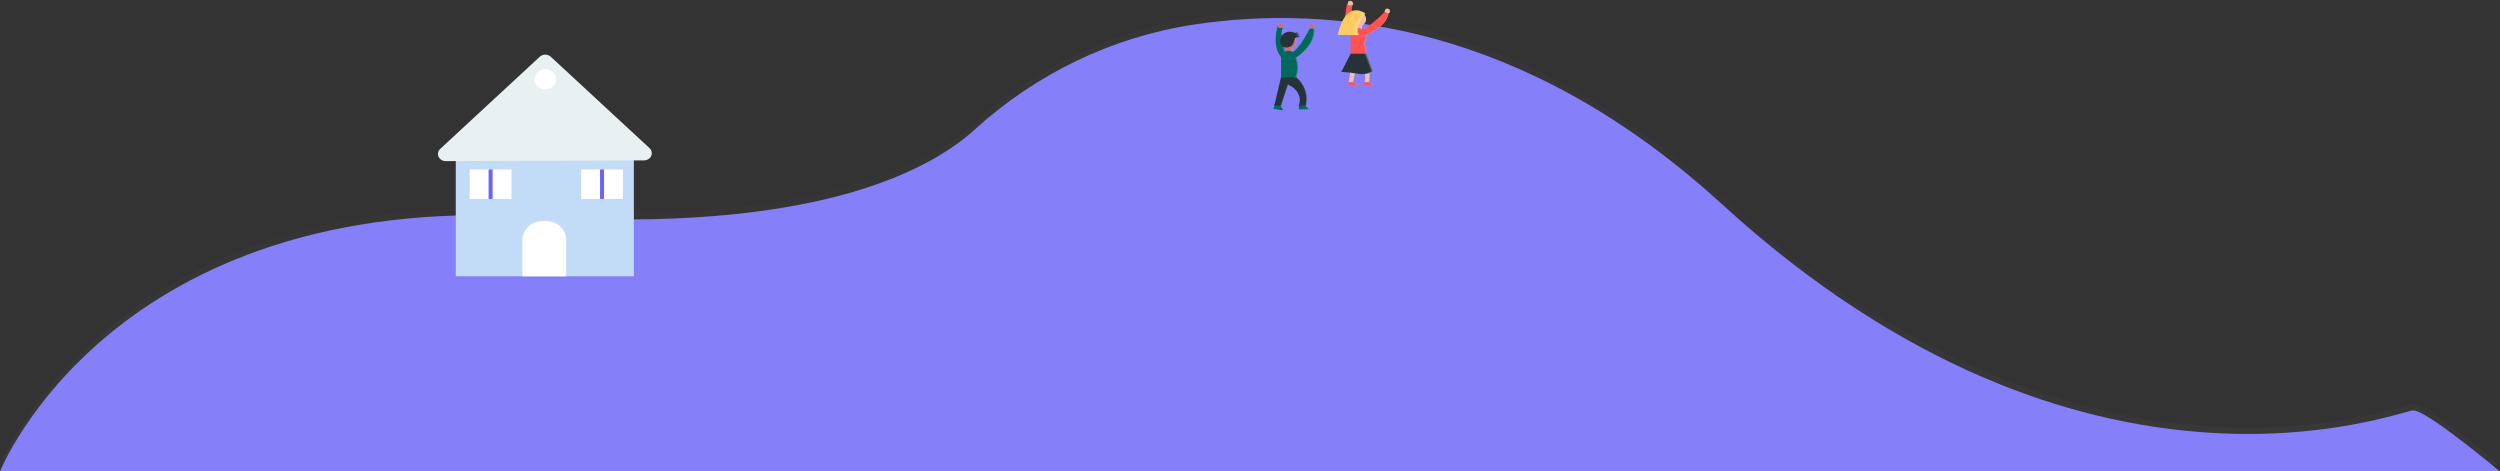 <svg width="1209" height="228" viewBox="0 0 1209 228" fill="none" xmlns="http://www.w3.org/2000/svg">
<rect x="0" y="0" width="1209" height="228" fill="#333333" stroke="none"/>
<g opacity="0.5">
<path opacity="0.5" d="M1167.24 195.423C1160.64 195.423 1008.82 256.51 832.813 95.651C737.23 8.31 643.604 -0.991 577.992 8.753C537.669 14.734 500.852 32.955 471.688 59.349C448.234 80.661 391.467 109.703 258.463 101.771C53.85 89.556 -0.055 224.959 -0.055 224.959H1208.95C1208.95 224.959 1173.8 195.423 1167.24 195.423Z" fill="url(#paint0_linear)"/>
</g>
<path d="M0 228C0 228 53.905 92.597 258.518 104.812C391.522 112.782 448.302 83.702 471.688 62.402C500.797 35.958 537.601 17.788 577.883 11.807C643.495 2.063 737.134 11.363 832.704 98.705C1008.71 259.564 1160.53 198.477 1167.13 198.477C1173.73 198.477 1208.93 228 1208.93 228H0Z" fill="#8982FF"/>
<path opacity="0.02" d="M0 228C0 228 53.905 92.597 258.518 104.812C391.522 112.782 448.302 83.702 471.688 62.402C500.797 35.958 537.601 17.788 577.883 11.807C643.495 2.063 737.134 11.363 832.704 98.705C1008.71 259.564 1160.53 198.477 1167.13 198.477C1173.73 198.477 1208.93 228 1208.93 228H0Z" fill="black"/>
<path d="M306.536 74.389H220.413V133.601H306.536V74.389Z" fill="#C2DBF7"/>
<path d="M212.91 71.982L261.037 27.443C261.386 27.119 261.8 26.863 262.256 26.688C262.711 26.513 263.2 26.423 263.693 26.423C264.187 26.423 264.676 26.513 265.131 26.688C265.587 26.863 266.001 27.119 266.35 27.443L314.094 71.627C314.619 72.112 314.977 72.73 315.123 73.403C315.268 74.076 315.195 74.774 314.912 75.409C314.63 76.043 314.15 76.586 313.534 76.969C312.918 77.351 312.193 77.556 311.451 77.557L215.607 77.912C214.861 77.921 214.128 77.723 213.504 77.345C212.879 76.966 212.391 76.424 212.101 75.787C211.812 75.15 211.734 74.448 211.878 73.77C212.022 73.092 212.381 72.469 212.91 71.982Z" fill="#F3FCFD"/>
<path opacity="0.05" d="M212.91 71.982L261.037 27.443C261.386 27.119 261.8 26.863 262.256 26.688C262.711 26.513 263.2 26.423 263.693 26.423C264.187 26.423 264.676 26.513 265.131 26.688C265.587 26.863 266.001 27.119 266.35 27.443L314.094 71.627C314.619 72.112 314.977 72.73 315.123 73.403C315.268 74.076 315.195 74.774 314.912 75.409C314.63 76.043 314.15 76.586 313.534 76.969C312.918 77.351 312.193 77.556 311.451 77.557L215.607 77.912C214.861 77.921 214.128 77.723 213.504 77.345C212.879 76.966 212.391 76.424 212.101 75.787C211.812 75.15 211.734 74.448 211.878 73.77C212.022 73.092 212.381 72.469 212.91 71.982Z" fill="black"/>
<path d="M262.365 106.89H264.091C266.669 106.89 269.141 107.838 270.964 109.525C272.788 111.212 273.812 113.501 273.812 115.887V133.626H252.644V115.887C252.644 113.501 253.668 111.212 255.491 109.525C257.314 107.838 259.787 106.89 262.365 106.89Z" fill="white"/>
<path d="M263.707 43.231C266.634 43.231 269.006 41.036 269.006 38.327C269.006 35.619 266.634 33.424 263.707 33.424C260.781 33.424 258.408 35.619 258.408 38.327C258.408 41.036 260.781 43.231 263.707 43.231Z" fill="white"/>
<path d="M247.359 81.954H227.15V96.196H247.359V81.954Z" fill="white"/>
<path d="M238.213 81.954H236.282V96.196H238.213V81.954Z" fill="#6C63FF"/>
<path d="M301.237 81.954H281.027V96.196H301.237V81.954Z" fill="white"/>
<path d="M292.104 81.954H290.174V96.196H292.104V81.954Z" fill="#6C63FF"/>
<g opacity="0.2">
<path opacity="0.2" d="M619.562 11.692C619.383 11.655 619.562 11.692 619.562 11.692V11.692Z" fill="url(#paint1_linear)"/>
</g>
<g opacity="0.2">
<path opacity="0.2" d="M621.547 48.489H621.711C621.745 48.477 621.775 48.457 621.796 48.43C621.818 48.403 621.831 48.371 621.834 48.337C621.844 48.287 621.844 48.236 621.834 48.185V48.059C621.697 47.755 621.382 47.349 621.204 46.994L621.122 46.804C621.114 46.72 621.114 46.635 621.122 46.551C621.122 46.551 621.122 46.475 621.122 46.437L624.08 37.453L624.148 37.238C624.148 37.238 627.913 38.733 628.885 41.723C629.445 43.173 629.474 44.754 628.968 46.221L628.899 46.373H628.968V48.021H633.075C633.363 47.894 632.979 47.565 632.596 47.235L632.5 47.146L632.254 46.906C632.184 46.832 632.124 46.752 632.076 46.665L632.007 46.513V46.424H631.884V46.285C632.397 44.084 632.28 41.796 631.546 39.65C630.811 37.503 629.483 35.571 627.694 34.044C628.685 31.311 628.685 28.352 627.694 25.618C628.078 25.365 635.54 20.372 635.485 13.91C635.507 13.564 635.507 13.217 635.485 12.871C635.485 12.871 636.128 12.377 635.485 11.477V11.401H635.416H634.965C634.67 11.428 634.384 11.515 634.129 11.655C634.129 11.655 633.705 12.922 634.129 13.251H634.02C634.02 13.251 629.597 22.121 626.64 23.388L626.435 23.274V22.121C626.438 22.07 626.438 22.02 626.435 21.969C626.437 21.923 626.437 21.876 626.435 21.83C626.767 21.67 627.067 21.46 627.324 21.209C627.423 21.113 627.514 21.011 627.598 20.905L627.708 20.753L627.817 20.575L627.9 20.41C627.958 20.291 628.009 20.168 628.05 20.043V19.891V19.701C628.05 19.701 628.05 19.599 628.05 19.549C628.05 19.485 628.05 19.422 628.05 19.346C628.05 18.983 627.981 18.622 627.845 18.282C627.845 18.189 627.804 18.096 627.722 18.003L627.653 17.864L627.557 17.712C627.631 17.627 627.719 17.555 627.817 17.496C628.007 17.398 628.217 17.337 628.434 17.319H628.968H629.077C629.155 17.29 629.229 17.252 629.296 17.205C629.4 17.124 629.522 17.063 629.652 17.027H628.844H628.721H628.612H628.488H628.379H628.269H628.16H628.05H627.941L627.722 16.939C627.835 16.981 627.955 17.007 628.078 17.015H628.543H628.625L628.707 16.951V16.85H628.557H628.461C628.275 16.873 628.086 16.873 627.9 16.85H627.502H627.324L627.16 16.787C627.385 16.862 627.634 16.852 627.851 16.758C628.068 16.664 628.236 16.494 628.317 16.286C628.399 16.078 628.388 15.848 628.286 15.647C628.185 15.446 628.001 15.291 627.776 15.215L627.927 15.127C628.085 15.001 628.183 14.824 628.201 14.633C628.22 14.553 628.22 14.471 628.201 14.392L628.105 14.468H628.023C627.764 14.637 627.449 14.717 627.133 14.696H627.023C626.744 14.629 626.473 14.536 626.215 14.417L625.983 14.341H625.914H625.723H625.613H625.462H624.737C623.714 14.373 622.739 14.752 621.998 15.405C621.828 15.562 621.672 15.731 621.533 15.912C621.433 14.984 621.619 14.049 622.067 13.213H621.985H621.738L621.615 13.429C621.68 13.123 621.805 12.831 621.985 12.567H621.903C622.084 12.379 622.185 12.135 622.185 11.883C622.185 11.63 622.084 11.387 621.903 11.199C621.259 10.299 620.068 10.996 620.068 10.996C619.972 11.289 619.908 11.591 619.876 11.896L619.684 11.819C619.465 12.504 617.028 20.36 621.054 25.378C621.048 25.483 621.048 25.589 621.054 25.694V34.158L618.315 45.765L617.781 47.957L621.629 48.54L621.547 48.489ZM622.231 21.057C622.448 21.223 622.688 21.364 622.943 21.475C622.935 21.555 622.935 21.636 622.943 21.716V22.818L622.71 22.919C622.532 22.375 622.382 21.741 622.217 21.057H622.231Z" fill="url(#paint2_linear)"/>
</g>
<path d="M635.526 13.86C635.526 13.86 636.238 13.302 635.526 12.314C634.814 11.325 633.5 12.098 633.5 12.098C633.5 12.098 633.02 13.53 633.5 13.86C633.979 14.189 635.526 13.86 635.526 13.86Z" fill="#CA7070"/>
<path d="M628.16 50.808H631.446C631.434 50.953 631.456 51.097 631.51 51.233C631.565 51.369 631.65 51.492 631.761 51.594C632.199 52.063 633.13 52.633 632.678 52.861H628.16V50.808Z" fill="#00695C"/>
<path opacity="0.2" d="M631.514 51.594C631.403 51.492 631.318 51.369 631.264 51.233C631.209 51.097 631.187 50.953 631.199 50.808H631.432C631.42 50.953 631.442 51.097 631.496 51.233C631.551 51.369 631.636 51.492 631.747 51.594C632.185 52.063 633.116 52.633 632.664 52.861H632.432C632.842 52.633 631.952 52.063 631.514 51.594Z" fill="white"/>
<path d="M616.439 50.187L619.561 50.694C619.477 51.032 619.525 51.387 619.698 51.695C620.04 52.342 620.793 53.178 620.342 53.355L615.892 52.684L616.439 50.187Z" fill="#00695C"/>
<path d="M617.945 12.516C617.945 12.516 614.427 22.793 620.328 28.482L622.039 27.215C622.039 27.215 618.548 16.001 620.506 13.365C617.055 12.364 617.945 12.516 617.945 12.516Z" fill="#00695C"/>
<path d="M620.383 13.416C620.383 13.416 621.095 12.858 620.383 11.87C619.671 10.882 618.356 11.655 618.356 11.655C618.356 11.655 617.877 13.087 618.356 13.416C618.835 13.745 620.383 13.416 620.383 13.416Z" fill="#CA7070"/>
<path opacity="0.2" d="M619.424 51.645C619.251 51.337 619.203 50.982 619.287 50.644L616.439 50.213L619.561 50.694C619.477 51.032 619.525 51.387 619.698 51.695C620.04 52.342 620.793 53.178 620.342 53.355H620.15C620.451 53.051 619.753 52.266 619.424 51.645Z" fill="white"/>
<path d="M623.176 26.67H623.45C624.297 26.67 624.983 26.035 624.983 25.251V23.502C624.983 22.718 624.297 22.083 623.45 22.083H623.176C622.329 22.083 621.642 22.718 621.642 23.502V25.251C621.642 26.035 622.329 26.67 623.176 26.67Z" fill="#CA7070"/>
<path opacity="0.2" d="M621.793 27.886C621.793 27.886 618.343 16.812 620.218 14.088H620.492H620.574C618.616 16.723 622.108 27.937 622.108 27.937L620.396 29.204L620.246 29.052L621.793 27.886Z" fill="white"/>
<path d="M623.244 23.692C625.286 23.692 626.941 22.161 626.941 20.271C626.941 18.382 625.286 16.85 623.244 16.85C621.203 16.85 619.548 18.382 619.548 20.271C619.548 22.161 621.203 23.692 623.244 23.692Z" fill="#CA7070"/>
<path opacity="0.2" d="M624.559 25.124V23.629C624.572 23.52 624.572 23.409 624.559 23.299C625.282 22.957 625.864 22.404 626.213 21.725C626.563 21.047 626.661 20.28 626.493 19.544C626.324 18.809 625.899 18.145 625.282 17.656C624.665 17.166 623.891 16.879 623.08 16.837H623.285C624.115 16.836 624.92 17.093 625.572 17.567C626.225 18.041 626.686 18.704 626.882 19.45C627.078 20.196 626.997 20.981 626.653 21.679C626.308 22.377 625.72 22.948 624.983 23.299C624.996 23.409 624.996 23.52 624.983 23.629V25.124C624.983 25.534 624.807 25.927 624.494 26.217C624.181 26.507 623.756 26.67 623.313 26.67H623.107C623.511 26.62 623.882 26.436 624.149 26.151C624.417 25.867 624.562 25.501 624.559 25.124Z" fill="white"/>
<path d="M619.493 37.326C619.493 37.326 626.626 38.074 626.886 37.326C628.004 34.282 628.004 30.981 626.886 27.937C626.886 27.488 626.791 27.043 626.605 26.628C626.419 26.213 626.147 25.836 625.804 25.518C625.46 25.2 625.053 24.948 624.604 24.776C624.156 24.604 623.675 24.516 623.19 24.516C622.209 24.516 621.269 24.876 620.575 25.518C619.882 26.16 619.493 27.03 619.493 27.937V37.326Z" fill="#00695C"/>
<path d="M619.493 37.326L616.275 51.011H619.493L622.834 40.874C622.834 40.874 626.941 42.534 628.078 45.841C628.766 47.51 628.766 49.355 628.078 51.024H631.542V50.872C632.114 48.432 631.982 45.896 631.16 43.519C630.338 41.141 628.855 39.006 626.859 37.326" fill="#263238"/>
<path opacity="0.2" d="M626.407 37.326C627.524 34.282 627.524 30.981 626.407 27.937C626.406 27.068 626.047 26.232 625.403 25.599C624.76 24.966 623.88 24.583 622.943 24.529H623.176C624.156 24.529 625.097 24.889 625.79 25.531C626.483 26.172 626.873 27.043 626.873 27.95C627.99 30.994 627.99 34.295 626.873 37.339C626.777 37.605 625.805 37.681 624.586 37.668C625.64 37.643 626.407 37.554 626.407 37.326Z" fill="white"/>
<path d="M626.941 27.886C626.941 27.886 636.526 21.703 635.526 13.872H633.39C633.39 13.872 628.256 24.136 624.983 25.137C621.711 26.138 626.941 27.886 626.941 27.886Z" fill="#00695C"/>
<g opacity="0.2">
<path opacity="0.2" d="M622.765 41.089L619.493 51.061H619.013L622.354 40.924L622.765 41.089Z" fill="white"/>
<path opacity="0.2" d="M626.407 37.377H626.886C628.882 39.056 630.365 41.192 631.187 43.569C632.009 45.947 632.141 48.483 631.569 50.922V51.074H631.09V50.922C631.662 48.483 631.53 45.947 630.708 43.569C629.886 41.192 628.403 39.056 626.407 37.377Z" fill="white"/>
</g>
<path opacity="0.2" d="M635.17 13.948H635.526C636.484 21.792 626.941 27.962 626.941 27.962L626.708 27.874C627.776 27.151 636.06 21.285 635.17 13.948Z" fill="white"/>
<path d="M626.188 18.738C625.984 19.18 625.841 19.644 625.764 20.119C625.669 20.605 625.469 21.068 625.178 21.482C624.886 21.895 624.508 22.25 624.066 22.526C623.556 22.783 622.989 22.926 622.409 22.945C621.972 22.995 621.528 22.96 621.106 22.842C620.683 22.724 620.293 22.526 619.958 22.26C619.57 21.871 619.309 21.388 619.205 20.867C619.021 20.092 619.05 19.287 619.289 18.526C619.528 17.764 619.97 17.07 620.574 16.508C621.188 15.959 621.957 15.581 622.793 15.417C623.628 15.253 624.496 15.311 625.298 15.583C625.587 15.714 625.89 15.816 626.202 15.887C626.448 15.931 626.703 15.918 626.943 15.847C627.182 15.776 627.398 15.65 627.571 15.482C627.61 15.596 627.619 15.718 627.597 15.836C627.576 15.955 627.524 16.067 627.447 16.163C627.369 16.26 627.268 16.338 627.151 16.391C627.035 16.444 626.907 16.471 626.777 16.47C627.05 16.592 627.347 16.662 627.65 16.677C627.954 16.693 628.257 16.652 628.543 16.558C628.382 16.874 628.097 17.122 627.746 17.251C627.396 17.38 627.005 17.382 626.654 17.255C627.325 17.533 628.054 17.671 628.79 17.661C628.639 17.661 628.338 17.927 628.146 17.978C627.909 17.997 627.671 17.997 627.434 17.978C627.169 17.979 626.91 18.052 626.689 18.187C626.468 18.322 626.294 18.513 626.188 18.738Z" fill="#263238"/>
<g opacity="0.2">
<path opacity="0.2" d="M626.681 16.483C626.957 16.603 627.255 16.672 627.559 16.685C627.163 16.711 626.766 16.641 626.407 16.483C626.523 16.483 626.638 16.461 626.744 16.418C626.85 16.375 626.946 16.313 627.024 16.234C627.103 16.156 627.163 16.063 627.201 15.961C627.239 15.86 627.253 15.753 627.244 15.646L627.436 15.494C627.474 15.606 627.484 15.724 627.464 15.84C627.445 15.955 627.396 16.065 627.323 16.161C627.25 16.256 627.155 16.335 627.043 16.391C626.932 16.447 626.808 16.478 626.681 16.483Z" fill="white"/>
<path opacity="0.2" d="M625.942 15.887C625.629 15.816 625.327 15.714 625.038 15.583C624.601 15.422 624.138 15.332 623.669 15.317C624.235 15.299 624.799 15.389 625.325 15.583C625.614 15.714 625.917 15.816 626.229 15.887H626.352C626.216 15.906 626.078 15.906 625.942 15.887Z" fill="white"/>
<path opacity="0.2" d="M627.776 17.978C627.968 17.978 628.269 17.661 628.42 17.661C627.684 17.671 626.956 17.533 626.284 17.255C626.437 17.311 626.599 17.341 626.763 17.344C627.371 17.558 628.017 17.661 628.666 17.648C628.516 17.648 628.214 17.914 628.023 17.965C627.859 17.989 627.693 17.989 627.53 17.965L627.776 17.978Z" fill="white"/>
<path opacity="0.2" d="M622.163 22.944C622.742 22.925 623.309 22.782 623.819 22.526C624.262 22.25 624.64 21.895 624.931 21.481C625.223 21.068 625.422 20.604 625.517 20.119C625.595 19.643 625.737 19.179 625.942 18.737C626.049 18.534 626.214 18.36 626.419 18.235C626.623 18.11 626.861 18.039 627.105 18.028H627.338C627.093 18.039 626.856 18.11 626.651 18.235C626.447 18.36 626.282 18.534 626.174 18.737C625.97 19.179 625.828 19.643 625.75 20.119C625.655 20.604 625.456 21.068 625.164 21.481C624.872 21.895 624.494 22.25 624.052 22.526C623.542 22.782 622.975 22.925 622.395 22.944H622.163Z" fill="white"/>
<path opacity="0.2" d="M626.968 17.357C627.221 17.341 627.465 17.266 627.678 17.14C627.891 17.014 628.066 16.84 628.187 16.635L628.461 16.559C628.33 16.817 628.117 17.032 627.85 17.175C627.583 17.317 627.276 17.381 626.968 17.357Z" fill="white"/>
</g>
<path opacity="0.2" d="M635.293 13.86C635.293 13.86 636.005 13.302 635.293 12.314C635.2 12.169 635.07 12.048 634.915 11.96C634.76 11.872 634.585 11.819 634.403 11.807C634.623 11.784 634.845 11.819 635.044 11.909C635.243 11.999 635.41 12.139 635.526 12.314C636.238 13.302 635.526 13.86 635.526 13.86C635.076 13.951 634.617 13.998 634.157 13.999C634.539 13.981 634.919 13.934 635.293 13.86Z" fill="white"/>
<path d="M651.614 1.556C651.614 1.556 648.095 11.832 653.996 17.521L655.708 16.254C655.708 16.254 652.217 5.041 654.174 2.405C650.724 1.404 651.614 1.556 651.614 1.556Z" fill="#FF5252"/>
<path d="M654.051 2.468C654.051 2.468 654.763 1.911 654.051 0.922C653.339 -0.066 652.025 0.707 652.025 0.707C652.025 0.707 651.546 2.139 652.025 2.468C652.504 2.798 654.051 2.468 654.051 2.468Z" fill="#F6B9AD"/>
<path d="M656.844 15.722H657.118C657.965 15.722 658.652 15.087 658.652 14.303V12.554C658.652 11.771 657.965 11.135 657.118 11.135H656.844C655.998 11.135 655.311 11.771 655.311 12.554V14.303C655.311 15.087 655.998 15.722 656.844 15.722Z" fill="#F6B9AD"/>
<path opacity="0.2" d="M655.461 16.977C655.461 16.977 652.011 5.902 653.887 3.178H654.161H654.243C652.285 5.814 655.776 17.027 655.776 17.027L654.065 18.294L653.914 18.142L655.461 16.977Z" fill="white"/>
<path d="M656.913 12.732C658.955 12.732 660.61 11.2 660.61 9.311C660.61 7.421 658.955 5.89 656.913 5.89C654.871 5.89 653.216 7.421 653.216 9.311C653.216 11.2 654.871 12.732 656.913 12.732Z" fill="#F6B9AD"/>
<path opacity="0.2" d="M658.227 14.164V12.681C658.24 12.572 658.24 12.461 658.227 12.352C658.951 12.009 659.532 11.456 659.882 10.777C660.231 10.099 660.33 9.332 660.161 8.597C659.993 7.861 659.567 7.197 658.95 6.708C658.334 6.219 657.56 5.931 656.748 5.89H656.954C657.783 5.889 658.589 6.146 659.241 6.62C659.893 7.094 660.354 7.757 660.55 8.502C660.746 9.248 660.665 10.033 660.321 10.731C659.977 11.429 659.389 12 658.652 12.352C658.664 12.461 658.664 12.572 658.652 12.681V14.176C658.652 14.586 658.476 14.979 658.162 15.269C657.849 15.559 657.424 15.722 656.981 15.722H656.776C657.182 15.672 657.555 15.486 657.822 15.199C658.09 14.911 658.234 14.543 658.227 14.164Z" fill="white"/>
<path d="M653.161 26.366C653.161 26.366 660.295 27.113 660.555 26.366C661.404 23.958 659.186 21.297 660.267 20.03C660.602 19.582 660.804 19.062 660.854 18.52C660.905 17.977 660.801 17.433 660.555 16.939C660.555 16.489 660.459 16.044 660.273 15.629C660.088 15.214 659.815 14.837 659.472 14.519C659.129 14.202 658.721 13.95 658.273 13.778C657.824 13.606 657.343 13.517 656.858 13.517C655.878 13.517 654.937 13.878 654.244 14.519C653.551 15.161 653.161 16.031 653.161 16.939V26.366Z" fill="#FF5252"/>
<path opacity="0.2" d="M660.281 20.081C660.615 19.633 660.818 19.113 660.868 18.571C660.918 18.028 660.815 17.483 660.569 16.989C660.569 16.082 660.179 15.212 659.486 14.57C658.793 13.929 657.852 13.568 656.872 13.568H656.639C657.576 13.623 658.456 14.006 659.099 14.639C659.742 15.272 660.101 16.108 660.103 16.977C660.35 17.471 660.453 18.016 660.402 18.558C660.352 19.1 660.15 19.621 659.816 20.068C658.665 21.335 660.952 23.946 660.103 26.404C660.021 26.632 659.282 26.721 658.309 26.733C659.514 26.733 660.486 26.67 660.582 26.404C661.417 23.958 659.131 21.348 660.281 20.081Z" fill="white"/>
<path d="M659.035 26.151C661.785 30.177 662.856 34.992 662.047 39.696V39.848H659.829C660.274 38.145 660.274 36.368 659.829 34.665C659.408 32.682 658.208 30.912 656.461 29.698L654.311 39.835H652.244L654.311 26.151H659.035Z" fill="#F6B9AD"/>
<path d="M671.591 6.46C671.591 6.46 672.453 6.13 672.084 4.977C671.714 3.824 670.221 4.217 670.221 4.217C670.221 4.217 669.304 5.484 669.66 5.902C670.016 6.32 671.591 6.46 671.591 6.46Z" fill="#F6B9AD"/>
<path d="M658.926 17.534C658.926 17.534 670.002 14.214 671.577 6.46L669.523 5.877C669.523 5.877 661.308 14.303 657.912 14.366C654.517 14.43 658.926 17.534 658.926 17.534Z" fill="#FF5252"/>
<path opacity="0.2" d="M671.193 6.472L671.536 6.574C669.961 14.328 658.884 17.648 658.884 17.648L658.693 17.509C659.994 17.078 669.728 13.707 671.193 6.472Z" fill="white"/>
<g opacity="0.2">
<path opacity="0.2" d="M655.954 29.685L653.805 39.822H654.284L656.365 29.964C656.233 29.865 656.096 29.772 655.954 29.685Z" fill="white"/>
<path opacity="0.2" d="M659.035 26.151H658.556C661.306 30.177 662.377 34.992 661.568 39.696V39.848H662.006V39.696C662.827 34.997 661.771 30.182 659.035 26.151Z" fill="white"/>
</g>
<path opacity="0.2" d="M671.344 6.346C671.344 6.346 672.207 6.016 671.837 4.863C671.793 4.701 671.708 4.551 671.589 4.426C671.47 4.3 671.32 4.202 671.152 4.141C671.37 4.178 671.572 4.271 671.735 4.41C671.897 4.549 672.013 4.728 672.07 4.927C672.439 6.067 671.577 6.409 671.577 6.409C671.112 6.375 670.653 6.294 670.208 6.168C670.581 6.256 670.961 6.315 671.344 6.346Z" fill="white"/>
<path d="M653.161 25.998L648.67 34.767C651.295 34.887 653.908 35.179 656.488 35.641C661.459 36.515 663.827 34.374 663.827 34.374L660.637 25.998H653.161Z" fill="#263238"/>
<path d="M654.352 39.797C654.352 39.797 656.721 40.241 656.242 41.064H651.984L652.216 39.797H654.352Z" fill="#FF5252"/>
<path d="M661.924 39.797C661.924 39.797 664.293 40.241 663.814 41.064H659.555L659.788 39.797H661.924Z" fill="#FF5252"/>
<path d="M660.267 6.498C660.267 6.498 654.585 13.948 657.187 17.015L647.014 16.799C647.014 16.799 649.848 -0.078 660.267 6.498Z" fill="#FCCC63"/>
<path opacity="0.2" d="M660.267 6.498C659.1 5.699 657.735 5.184 656.297 5.003C657.274 5.293 658.198 5.72 659.035 6.27C659.035 6.27 653.353 13.72 655.954 16.787L647 16.597V16.787L657.173 17.002C654.585 13.948 660.267 6.498 660.267 6.498Z" fill="white"/>
<path opacity="0.2" d="M660.637 25.998H659.925L663.129 34.323C661.804 35.331 660.134 35.87 658.419 35.844C660.39 36.023 662.357 35.477 663.896 34.323L660.637 25.998Z" fill="white"/>
<path opacity="0.2" d="M654.352 39.797H653.873C653.873 39.797 656.242 40.241 655.763 41.064H656.242C656.721 40.228 654.352 39.797 654.352 39.797Z" fill="white"/>
<path opacity="0.2" d="M661.924 39.797H661.445C661.445 39.797 663.814 40.241 663.334 41.064H663.814C664.293 40.228 661.924 39.797 661.924 39.797Z" fill="white"/>
<defs>
<linearGradient id="paint0_linear" x1="604.5" y1="224.946" x2="604.5" y2="5.661" gradientUnits="userSpaceOnUse">
<stop stop-color="#808080" stop-opacity="0.25"/>
<stop offset="0.54" stop-color="#808080" stop-opacity="0.12"/>
<stop offset="1" stop-color="#808080" stop-opacity="0.1"/>
</linearGradient>
<linearGradient id="paint1_linear" x1="3479.17" y1="22.067" x2="3479.17" y2="22.067" gradientUnits="userSpaceOnUse">
<stop stop-color="#808080" stop-opacity="0.25"/>
<stop offset="0.54" stop-color="#808080" stop-opacity="0.12"/>
<stop offset="1" stop-color="#808080" stop-opacity="0.1"/>
</linearGradient>
<linearGradient id="paint2_linear" x1="-47572.7" y1="25121.6" x2="-47572.7" y2="23992.4" gradientUnits="userSpaceOnUse">
<stop stop-color="#808080" stop-opacity="0.25"/>
<stop offset="0.54" stop-color="#808080" stop-opacity="0.12"/>
<stop offset="1" stop-color="#808080" stop-opacity="0.1"/>
</linearGradient>
</defs>
</svg>
